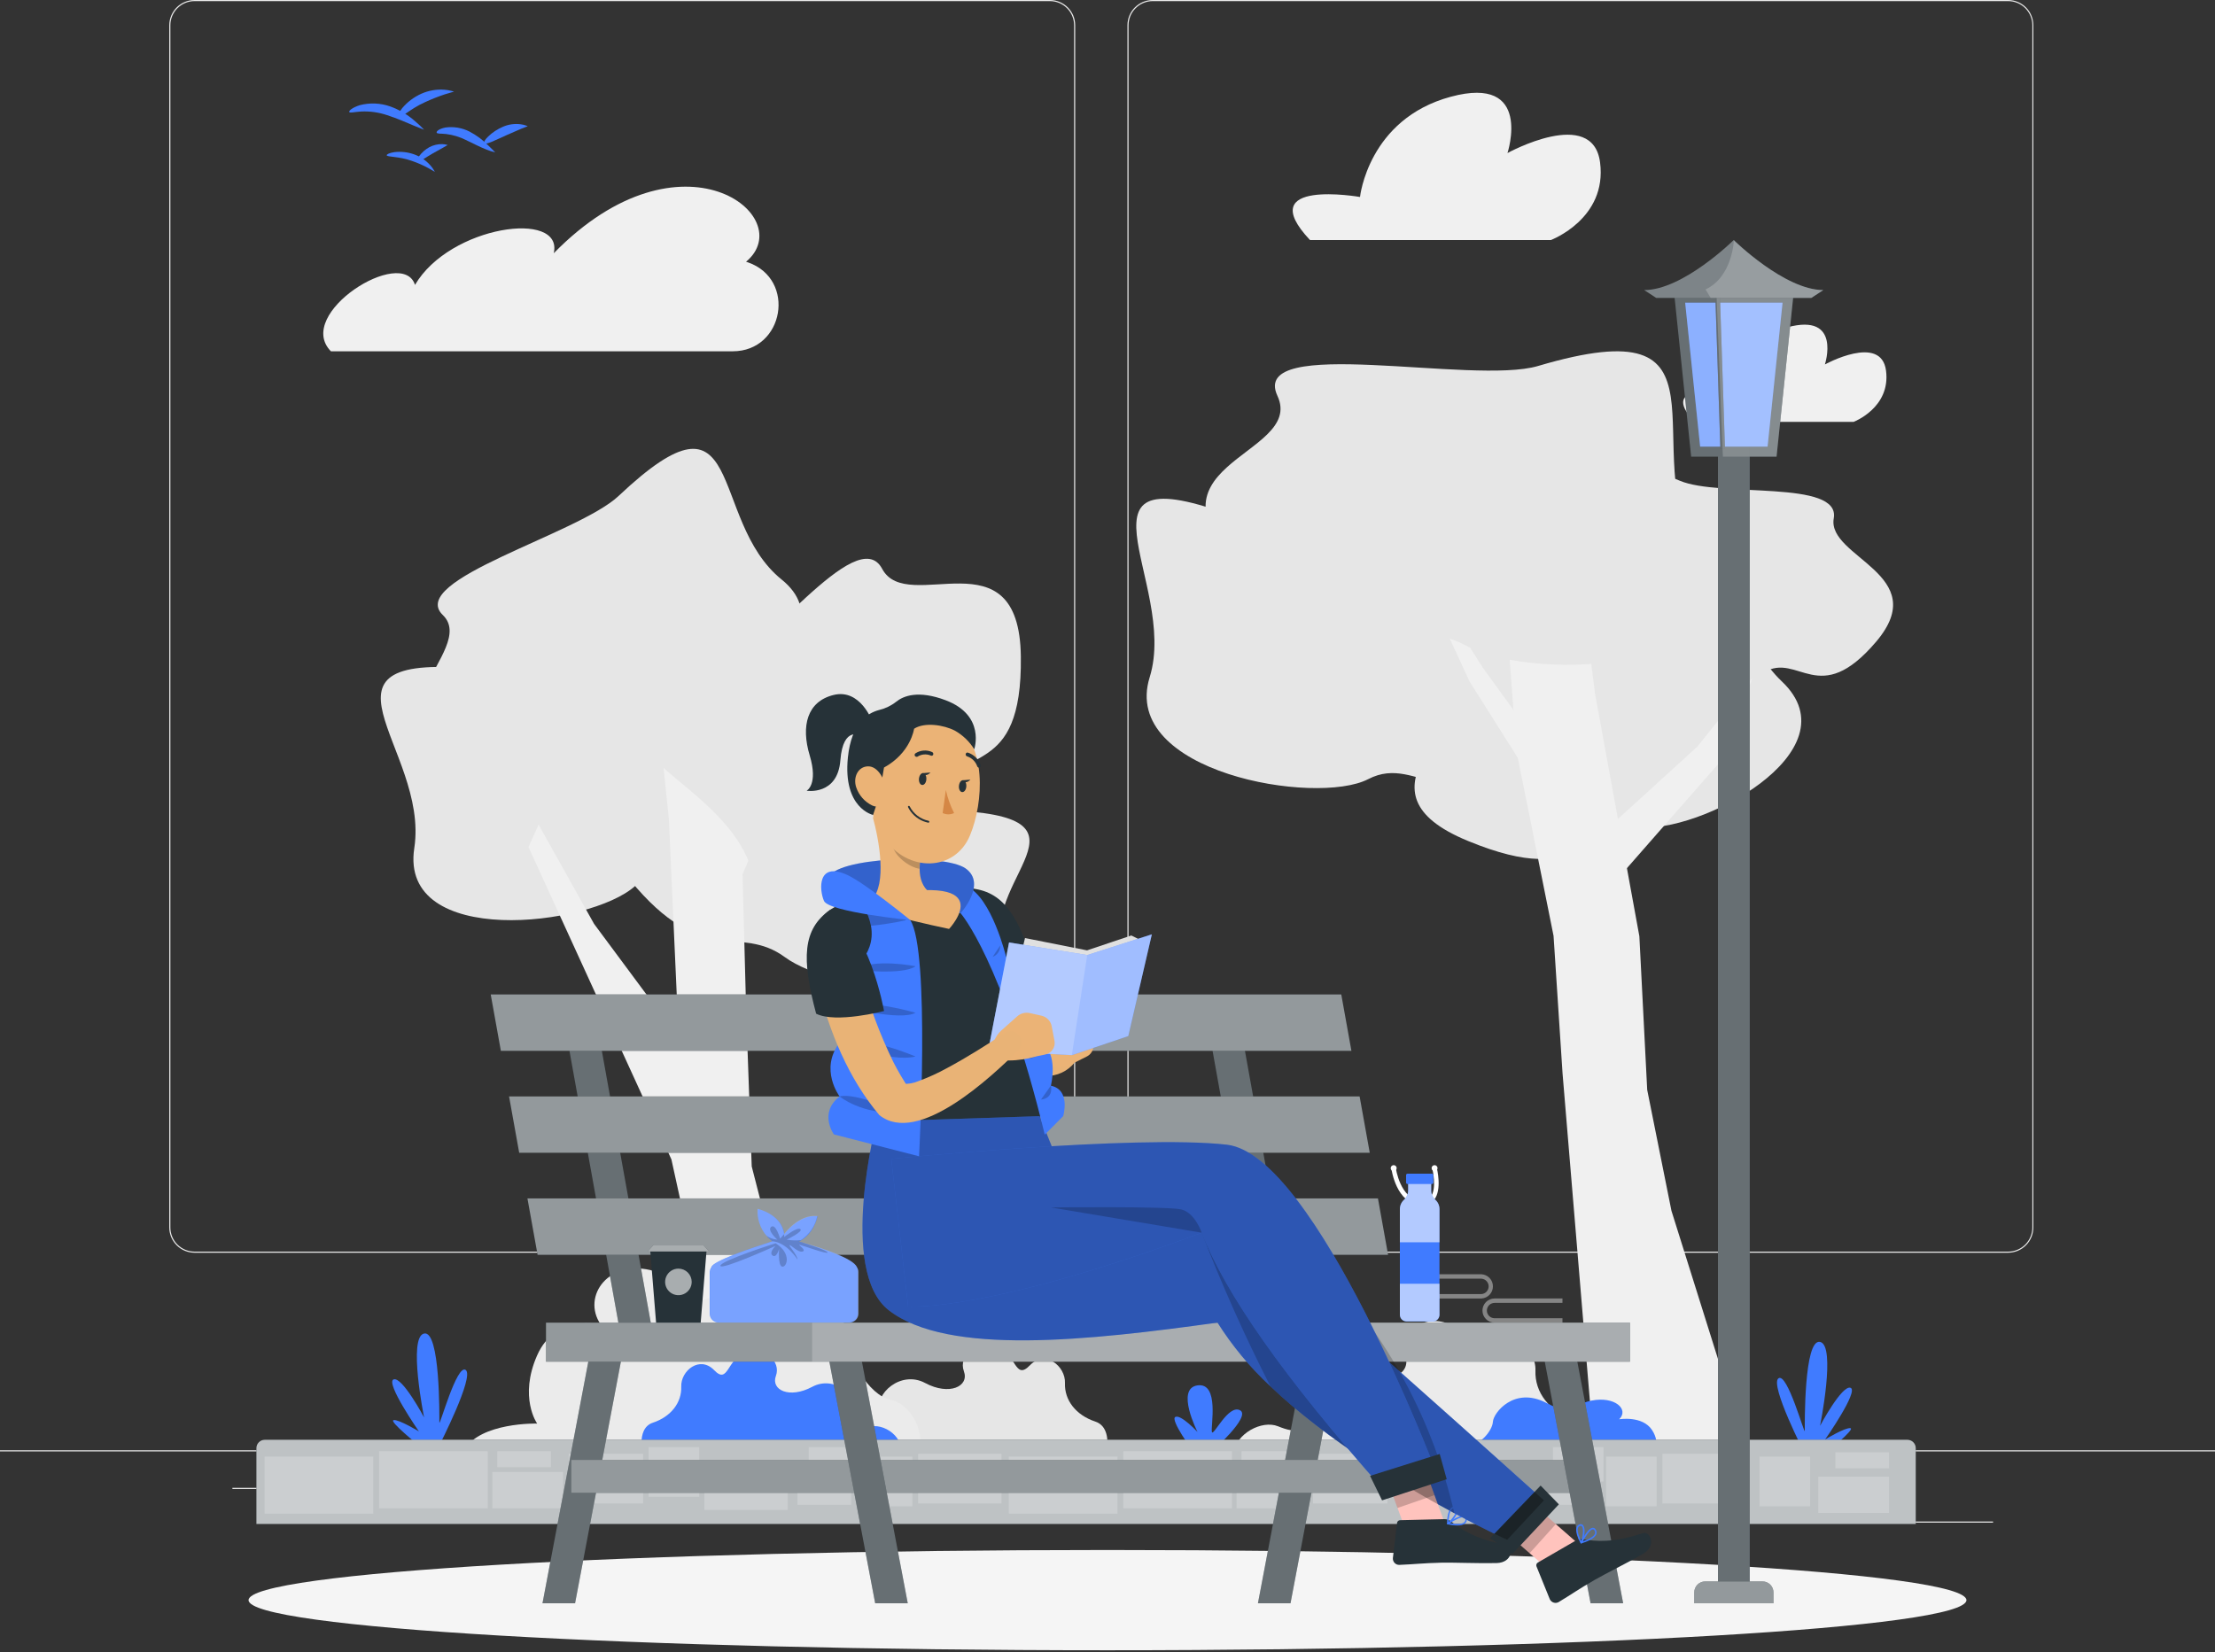 <svg width="500" height="373" viewBox="0 0 500 373" fill="none" xmlns="http://www.w3.org/2000/svg">
<rect x="0" y="0" width="500" height="373" fill="#333333" stroke="none"/>
<g clip-path="url(#clip0_6897_84765)">
<path d="M500 327.453H0V327.703H500V327.453Z" fill="#EBEBEB"/>
<path d="M449.9 343.539H416.78V343.789H449.9V343.539Z" fill="#EBEBEB"/>
<path d="M331.22 346.258H322.53V346.508H331.22V346.258Z" fill="#EBEBEB"/>
<path d="M415.78 334.258H396.59V334.508H415.78V334.258Z" fill="#EBEBEB"/>
<path d="M95.65 335.938H52.46V336.188H95.65V335.938Z" fill="#EBEBEB"/>
<path d="M110.89 335.938H104.56V336.188H110.89V335.938Z" fill="#EBEBEB"/>
<path d="M225.15 340.156H131.47V340.406H225.15V340.156Z" fill="#EBEBEB"/>
<path d="M237 282.85H43.91C42.397 282.847 40.947 282.245 39.879 281.174C38.81 280.103 38.21 278.653 38.21 277.14V5.71C38.21 4.197 38.81 2.747 39.879 1.676C40.947 0.605 42.397 0.003 43.91 0L237 0C238.514 0 239.967 0.602 241.038 1.672C242.108 2.743 242.71 4.196 242.71 5.71V277.14C242.71 277.89 242.562 278.632 242.275 279.325C241.988 280.018 241.568 280.647 241.038 281.178C240.507 281.708 239.878 282.128 239.185 282.415C238.492 282.702 237.75 282.85 237 282.85ZM43.91 0.25C42.464 0.253 41.077 0.829 40.056 1.853C39.034 2.876 38.46 4.264 38.46 5.71V277.14C38.46 278.586 39.034 279.974 40.056 280.997C41.077 282.021 42.464 282.597 43.91 282.6H237C238.447 282.597 239.834 282.021 240.858 280.998C241.881 279.975 242.457 278.587 242.46 277.14V5.71C242.457 4.263 241.881 2.875 240.858 1.852C239.834 0.829 238.447 0.253 237 0.25H43.91Z" fill="#EBEBEB"/>
<path d="M453.31 282.85H260.21C258.696 282.847 257.246 282.245 256.175 281.175C255.105 280.104 254.503 278.654 254.5 277.14V5.71C254.503 4.196 255.105 2.746 256.175 1.675C257.246 0.605 258.696 0.003 260.21 0L453.31 0C454.821 0.005 456.268 0.609 457.335 1.679C458.401 2.75 459 4.199 459 5.71V277.14C459 278.651 458.401 280.1 457.335 281.171C456.268 282.241 454.821 282.845 453.31 282.85ZM260.21 0.25C258.763 0.253 257.375 0.829 256.352 1.852C255.329 2.875 254.753 4.263 254.75 5.71V277.14C254.753 278.587 255.329 279.975 256.352 280.998C257.375 282.021 258.763 282.597 260.21 282.6H453.31C454.757 282.597 456.145 282.021 457.168 280.998C458.191 279.975 458.767 278.587 458.77 277.14V5.71C458.767 4.263 458.191 2.875 457.168 1.852C456.145 0.829 454.757 0.253 453.31 0.25H260.21Z" fill="#EBEBEB"/>
<path d="M249.9 327.461C250.18 325.201 250.05 321.901 247.25 320.971C242.86 319.521 240.25 316.121 240.4 312.281C240.55 308.441 235.93 304.701 232.47 308.281C229.01 311.861 229.47 305.511 224.85 303.961C220.23 302.411 216.31 306.171 217.58 309.601C218.85 313.031 214.29 315.181 208.83 312.261C203.37 309.341 197.37 314.651 198.52 318.811C199.67 322.971 198.73 323.431 195.28 322.041C192.35 320.871 187.49 323.511 187.38 327.441L249.9 327.461Z" fill="#E6E6E6"/>
<path d="M74.7 79.317H165.39C177.01 79.317 179.81 63.057 168.84 59.237L168.41 59.097C180.55 48.997 153.92 27.657 125 57.177C127.26 47.337 101.54 50.897 93.68 64.327C90.87 55.507 66.35 70.827 74.7 79.317Z" fill="#F0F0F0"/>
<path d="M295.71 54.196H350.09C350.09 54.196 362.84 49.396 361.19 36.676C359.54 23.956 340.29 34.556 340.29 34.556C340.29 34.556 346.12 16.806 327.48 21.846C308.84 26.886 307 44.476 307 44.476C307 44.476 282.53 40.196 295.71 54.196Z" fill="#F0F0F0"/>
<path d="M382.51 95.257H418.41C418.41 95.257 426.83 92.087 425.74 83.687C424.65 75.287 411.94 82.287 411.94 82.287C411.94 82.287 415.79 70.577 403.48 73.897C400.014 74.789 396.888 76.681 394.49 79.338C392.093 81.995 390.531 85.299 390 88.837C390 88.837 373.81 85.997 382.51 95.257Z" fill="#F0F0F0"/>
<path d="M226.1 214.15C230.32 231.3 187.66 223.84 177.23 216.15C166.8 208.46 158.72 218.82 142.23 198.72C125.74 178.62 160.3 185.28 159.14 176.12C157.98 166.96 196.14 182.7 209.47 182.84C251.63 183.24 221.88 197 226.1 214.15Z" fill="#E6E6E6"/>
<path d="M93.52 191.473C90.04 214.153 133.08 209.253 143.34 200.073C153.6 190.893 162.34 205.933 178.12 180.763C193.9 155.593 159.12 160.393 159.85 148.173C160.58 135.953 122.51 152.553 108.93 151.173C66.07 146.673 97 168.803 93.52 191.473Z" fill="#E6E6E6"/>
<path d="M167.59 196.257L168.44 228.587L169.69 263.367L186.19 327.587H158.98L155.99 281.987L151.56 261.777L152.9 227.647L150.99 184.967L148.37 159.547H161.91L167.59 196.257Z" fill="#F0F0F0"/>
<path d="M159.53 201.802L170.25 181.792L178.68 162.492L173.22 184.382L163.14 207.762L159.53 201.802Z" fill="#F0F0F0"/>
<path d="M168.8 193.997C177.8 214.807 209.43 191.997 212.8 179.727C216.17 167.457 230.8 176.487 230.44 148.227C230.08 119.967 204.84 139.157 199.13 128.427C193.42 117.697 171.78 148.347 160.27 153.017C124 167.787 159.83 173.217 168.8 193.997Z" fill="#E6E6E6"/>
<path d="M176.46 130.867C193.28 144.427 158.22 165.537 144.83 165.067C131.44 164.597 134.4 179.877 106.83 171.597C79.26 163.317 108.2 146.817 99.96 138.867C91.72 130.917 130.46 120.647 139.65 111.967C168.7 84.546 159.63 117.297 176.46 130.867Z" fill="#E6E6E6"/>
<path d="M155.33 237.208L134.1 208.598L121.58 186.188L119.3 191.257L151.56 261.777L155.33 237.208Z" fill="#F0F0F0"/>
<path d="M365.55 130.491C356.14 138.721 316.94 145.741 325.08 154.891C333.22 164.041 303.82 178.551 331.41 189.891C359 201.231 356.3 184.941 369.75 186.721C383.2 188.501 418.97 169.721 402.24 153.871C385.51 138.021 395.33 104.501 365.55 130.491Z" fill="#E6E6E6"/>
<path d="M280.8 117.479C294.37 122.819 335.32 117.409 332.85 129.309C330.38 141.209 366.39 146.559 346.85 166.919C327.31 187.279 320.56 169.839 308.85 175.919C297.14 181.999 252.85 174.399 259.52 152.919C266.19 131.439 238 100.589 280.8 117.479Z" fill="#E6E6E6"/>
<path d="M338.81 122.828L355.94 123.978L360.04 156.538L370.06 211.398L371.83 246.078L377.3 273.368L394.32 327.588H359.83L352.72 242.368L350.69 211.308L342.34 169.698L338.81 122.828Z" fill="#F0F0F0"/>
<path d="M351.33 184.899L331.75 153.909L318.48 125.219L334.76 150.819L354.15 177.509L351.33 184.899Z" fill="#F0F0F0"/>
<path d="M379.13 108.518C388.23 112.418 415.52 108.198 413.94 117.038C412.36 125.878 436.43 129.688 423.5 144.898C410.57 160.108 405.97 147.198 398.22 151.788C390.47 156.378 360.82 150.948 365.15 134.988C369.48 119.028 350.41 96.198 379.13 108.518Z" fill="#E6E6E6"/>
<path d="M347.18 82.637C332.52 86.977 281.88 75.457 288.36 89.377C294.84 103.297 253.36 104.707 282.84 130.527C312.32 156.347 315.2 137.297 331 145.807C346.8 154.317 397.66 151.387 383.23 125.937C368.8 100.487 393.46 68.937 347.18 82.637Z" fill="#E6E6E6"/>
<path d="M367.08 196.217L388.15 172.167L395.6 153.047L383.18 168.547L361.53 188.277L367.08 196.217Z" fill="#F0F0F0"/>
<path d="M358.9 328.287C359.14 325.427 358.75 321.727 355.41 320.627C349.76 318.757 346.41 314.387 346.6 309.427C346.79 304.467 340.84 299.667 336.37 304.307C331.9 308.947 332.51 300.737 326.56 298.737C320.61 296.737 315.56 301.587 317.19 306.007C318.82 310.427 312.95 313.197 305.92 309.427C298.89 305.657 291.16 312.517 292.65 317.867C294.14 323.217 292.92 323.817 288.47 322.027C284.87 320.587 278.99 323.617 278.34 328.287H358.9Z" fill="#EBEBEB"/>
<path d="M104.71 327.462H207.42C208.86 322.642 205.13 316.862 201.06 316.052C196.06 315.052 191.06 306.252 190.8 300.652C190.54 295.052 181.56 277.822 167.56 288.462C153.56 299.102 157.81 290.002 147.69 287.002C137.57 284.002 131.17 292.612 135.61 299.072C135.61 299.072 125.44 296.522 121.25 306.022C117.06 315.522 121.25 321.422 121.25 321.422C121.25 321.422 108.39 321.072 104.71 327.462Z" fill="#EBEBEB"/>
<path d="M250 372.609C357.082 372.609 443.89 367.541 443.89 361.289C443.89 355.037 357.082 349.969 250 349.969C142.917 349.969 56.11 355.037 56.11 361.289C56.11 367.541 142.917 372.609 250 372.609Z" fill="#F5F5F5"/>
<path d="M273.57 327.71C273.57 327.71 282.57 319.76 279.9 318.41C277.23 317.06 273.9 324.41 273.57 323.32C273.24 322.23 275.34 312.1 270.32 312.8C265.3 313.5 270.32 323.32 270.32 323.32C270.32 323.32 266.6 319.32 265.32 319.92C264.04 320.52 269.32 327.71 269.32 327.71H273.57Z" fill="#407BFF"/>
<path d="M145.29 329.387C145.29 329.387 143.29 322.577 147.37 321.227C151.45 319.877 153.91 316.687 153.78 313.087C153.65 309.487 157.96 305.997 161.21 309.367C164.46 312.737 164.02 306.767 168.34 305.367C172.66 303.967 176.34 307.427 175.15 310.647C173.96 313.867 178.23 315.867 183.34 313.127C188.45 310.387 194.07 315.367 192.99 319.267C191.91 323.167 192.79 323.587 195.99 322.267C199.19 320.947 204.99 324.647 202.99 329.407C200.99 334.167 145.29 329.387 145.29 329.387Z" fill="#407BFF"/>
<path d="M329.38 331.502C326.79 329.752 329.12 326.773 331.7 326.423C334.28 326.073 336.88 323.002 337 321.002C337.12 319.002 341.78 313.002 349 316.722C356.22 320.442 354 317.273 359.27 316.233C364.54 315.193 367.8 318.233 365.5 320.453C365.5 320.453 370.76 319.563 372.93 322.893C375.1 326.223 372.93 328.282 372.93 328.282C372.93 328.282 382.81 328.083 381.93 332.233C381.05 336.382 329.38 331.502 329.38 331.502Z" fill="#407BFF"/>
<path d="M99.18 326.323C99.18 326.323 107.13 310.803 105.13 309.323C103.13 307.843 99.19 322.323 99.18 321.163C99.17 320.003 99.4 300.303 95.73 301.093C92.06 301.883 95.73 320.033 95.73 320.033C95.73 320.033 90.79 310.753 88.85 311.453C86.91 312.153 94.56 323.193 94.56 323.193C94.56 323.193 90 320.433 88.85 320.643C87.7 320.853 94.56 326.363 94.56 326.363L99.18 326.323Z" fill="#407BFF"/>
<path d="M407.4 328.214C407.4 328.214 399.45 312.694 401.45 311.214C403.45 309.734 407.4 324.214 407.4 323.054C407.4 321.894 407.18 302.194 410.85 302.984C414.52 303.774 410.85 321.924 410.85 321.924C410.85 321.924 415.8 312.644 417.73 313.344C419.66 314.044 412 325.004 412 325.004C412 325.004 416.57 322.244 417.71 322.464C418.85 322.684 412 328.174 412 328.174L407.4 328.214Z" fill="#407BFF"/>
<path d="M432.45 344.094L57.88 344.094V326.974C57.88 326.472 58.079 325.992 58.434 325.637C58.788 325.283 59.269 325.084 59.77 325.084L430.56 325.084C431.061 325.084 431.542 325.283 431.896 325.637C432.251 325.992 432.45 326.472 432.45 326.974V344.094Z" fill="#263238"/>
<path opacity="0.7" d="M432.45 344.094L57.88 344.094V326.974C57.88 326.472 58.079 325.992 58.434 325.637C58.788 325.283 59.269 325.084 59.77 325.084L430.56 325.084C431.061 325.084 431.542 325.283 431.896 325.637C432.251 325.992 432.45 326.472 432.45 326.974V344.094Z" fill="white"/>
<path opacity="0.2" d="M59.72 341.766H84.25V328.886H59.72V341.766Z" fill="white"/>
<path opacity="0.2" d="M85.57 340.547H110.1V327.667H85.57V340.547Z" fill="white"/>
<path opacity="0.2" d="M111.14 340.547H127.11V332.357H111.14V340.547Z" fill="white"/>
<path opacity="0.2" d="M410.45 341.602H426.42V333.412H410.45V341.602Z" fill="white"/>
<path opacity="0.2" d="M128.39 339.461H145.18V328.251H128.39V339.461Z" fill="white"/>
<path opacity="0.2" d="M146.42 337.961H157.84V326.751H146.42V337.961Z" fill="white"/>
<path opacity="0.2" d="M397.18 340.102H408.6V328.892H397.18V340.102Z" fill="white"/>
<path opacity="0.2" d="M194.54 340.102H205.96V328.892H194.54V340.102Z" fill="white"/>
<path opacity="0.2" d="M182.55 334.5H193.97V326.75H182.55V334.5Z" fill="white"/>
<path opacity="0.2" d="M159 340.93H177.81V329.72H159V340.93Z" fill="white"/>
<path opacity="0.2" d="M207.26 339.461H226.07V328.251H207.26V339.461Z" fill="white"/>
<path opacity="0.2" d="M112.25 331.273H124.36V327.663H112.25V331.273Z" fill="white"/>
<path opacity="0.2" d="M414.31 331.523H426.42V327.913H414.31V331.523Z" fill="white"/>
<path opacity="0.2" d="M180.02 339.766H192.13V336.156H180.02V339.766Z" fill="white"/>
<path opacity="0.2" d="M227.72 341.766H252.25V328.886H227.72V341.766Z" fill="white"/>
<path opacity="0.2" d="M253.57 340.547H278.1V327.667H253.57V340.547Z" fill="white"/>
<path opacity="0.2" d="M279.14 340.547H295.11V332.357H279.14V340.547Z" fill="white"/>
<path opacity="0.2" d="M296.39 339.461H313.18V328.251H296.39V339.461Z" fill="white"/>
<path opacity="0.2" d="M314.42 337.961H325.84V326.751H314.42V337.961Z" fill="white"/>
<path opacity="0.2" d="M362.54 340.102H373.96V328.892H362.54V340.102Z" fill="white"/>
<path opacity="0.2" d="M350.55 334.5H361.97V326.75H350.55V334.5Z" fill="white"/>
<path opacity="0.2" d="M327 340.93H345.81V329.72H327V340.93Z" fill="white"/>
<path opacity="0.2" d="M375.26 339.461H394.07V328.251H375.26V339.461Z" fill="white"/>
<path opacity="0.2" d="M280.25 331.273H292.36V327.663H280.25V331.273Z" fill="white"/>
<path opacity="0.2" d="M348.02 339.766H360.13V336.156H348.02V339.766Z" fill="white"/>
<path d="M111.79 34.407C111.076 34.236 110.377 34.008 109.7 33.727C108.44 33.236 106.83 32.407 105.14 31.596C103.741 30.899 102.232 30.445 100.68 30.256C99.49 30.127 98.68 30.256 98.57 29.947C98.46 29.637 99.16 29.056 100.57 28.787C102.432 28.534 104.328 28.858 106 29.716C107.565 30.536 108.993 31.595 110.23 32.856C111.21 33.786 111.79 34.407 111.79 34.407Z" fill="#407BFF"/>
<path d="M119.13 28.498L117.62 29.088C116.72 29.458 115.62 29.978 114.32 30.528C111.79 31.648 109.63 32.808 109.32 32.298C109.16 32.068 109.49 31.498 110.22 30.798C111.187 29.878 112.311 29.14 113.54 28.618C114.797 28.07 116.181 27.877 117.54 28.058C117.953 28.11 118.359 28.207 118.75 28.348L119.13 28.498Z" fill="#407BFF"/>
<path d="M98.17 38.818L97.76 38.568C97.5 38.398 97.11 38.178 96.64 37.928C95.454 37.287 94.217 36.749 92.94 36.318C90 35.258 87.37 35.498 87.29 35.048C87.29 34.848 87.89 34.508 89.03 34.348C90.521 34.174 92.033 34.342 93.45 34.838C94.868 35.337 96.135 36.191 97.13 37.318C97.433 37.649 97.701 38.011 97.93 38.398L98.17 38.818Z" fill="#407BFF"/>
<path d="M101.06 32.74L100 33.35L97.65 34.66C95.88 35.66 94.51 36.77 94.17 36.47C94.02 36.32 94.17 35.85 94.62 35.24C95.231 34.421 96.008 33.74 96.9 33.24C97.797 32.761 98.803 32.52 99.82 32.54C100.24 32.551 100.657 32.619 101.06 32.74Z" fill="#407BFF"/>
<path d="M95.73 29.282C95.73 29.282 94.73 28.932 93.21 28.282C91.69 27.632 89.64 26.732 87.39 26.002C85.496 25.362 83.497 25.083 81.5 25.182C79.96 25.272 78.98 25.572 78.84 25.292C78.7 25.012 79.51 24.292 81.23 23.742C83.463 23.165 85.817 23.256 88 24.002C90.11 24.747 92.053 25.899 93.72 27.392C94.424 27.985 95.095 28.616 95.73 29.282Z" fill="#407BFF"/>
<path d="M102.49 20.69L101.93 20.85C101.56 20.94 101.05 21.1 100.44 21.29C98.907 21.798 97.405 22.392 95.94 23.07C92.52 24.6 90.32 26.87 89.85 26.51C89.63 26.34 89.91 25.51 90.78 24.43C91.949 23.039 93.415 21.929 95.07 21.18C96.724 20.433 98.541 20.117 100.35 20.26C100.891 20.3 101.426 20.39 101.95 20.53L102.49 20.69Z" fill="#407BFF"/>
<path d="M404.89 66.102L401.03 103.102H381.75L377.9 66.102H404.89Z" fill="#263238"/>
<path opacity="0.3" d="M404.89 66.102L401.03 103.102H381.75L377.9 66.102H404.89Z" fill="white"/>
<path d="M394.98 95.141H387.8V361.991H394.98V95.141Z" fill="#263238"/>
<path opacity="0.3" d="M394.98 95.141H387.8V361.991H394.98V95.141Z" fill="white"/>
<path d="M399 100.842H383.78L380.4 68.352H402.38L399 100.842Z" fill="#407BFF"/>
<path opacity="0.4" d="M399 100.842H383.78L380.4 68.352H402.38L399 100.842Z" fill="white"/>
<path d="M389.39 101.357H388.35L387.22 67.227H388.26L389.39 101.357Z" fill="#263238"/>
<path opacity="0.3" d="M389.39 101.357H388.35L387.22 67.227H388.26L389.39 101.357Z" fill="white"/>
<path opacity="0.2" d="M404.89 66.102L401.03 103.102H388.91L387.46 66.102H404.89Z" fill="white"/>
<path d="M391.39 54.203C391.39 54.203 380 65.493 371.19 65.493L373.91 67.273H408.91L411.63 65.493C402.83 65.493 391.39 54.203 391.39 54.203Z" fill="#263238"/>
<path opacity="0.4" d="M411.59 65.493L408.87 67.273H373.87L371.15 65.493C379.92 65.493 391.35 54.203 391.35 54.203C391.35 54.203 402.82 65.493 411.59 65.493Z" fill="white"/>
<path opacity="0.2" d="M411.59 65.493L408.87 67.273H386.16L385 65.343C391.1 62.513 391.4 54.203 391.4 54.203C391.4 54.203 402.82 65.493 411.59 65.493Z" fill="white"/>
<path d="M384.92 357.063H397.86C398.184 357.063 398.506 357.126 398.805 357.251C399.105 357.375 399.377 357.557 399.607 357.786C399.836 358.015 400.018 358.288 400.142 358.587C400.266 358.887 400.33 359.208 400.33 359.533V362.003H382.45V359.543C382.449 359.217 382.512 358.895 382.635 358.594C382.759 358.293 382.94 358.02 383.17 357.789C383.399 357.559 383.672 357.376 383.972 357.251C384.273 357.127 384.595 357.062 384.92 357.063Z" fill="#263238"/>
<path opacity="0.5" d="M384.92 357.063H397.86C398.184 357.063 398.506 357.126 398.805 357.251C399.105 357.375 399.377 357.557 399.607 357.786C399.836 358.015 400.018 358.288 400.142 358.587C400.266 358.887 400.33 359.208 400.33 359.533V362.003H382.45V359.543C382.449 359.217 382.512 358.895 382.635 358.594C382.759 358.293 382.94 358.02 383.17 357.789C383.399 357.559 383.672 357.376 383.972 357.251C384.273 357.127 384.595 357.062 384.92 357.063Z" fill="white"/>
<path d="M134.02 301.031L122.46 362.001H129.81L141.37 301.031H134.02Z" fill="#263238"/>
<path d="M295.52 301.031L283.96 362.001H291.31L302.87 301.031H295.52Z" fill="#263238"/>
<path opacity="0.3" d="M134.02 301.031L122.46 362.001H129.81L141.37 301.031H134.02Z" fill="white"/>
<path opacity="0.3" d="M295.52 301.031L283.96 362.001H291.31L302.87 301.031H295.52Z" fill="white"/>
<path d="M358.27 329.625H128.95V337.065H358.27V329.625Z" fill="#263238"/>
<path opacity="0.5" d="M358.27 329.625H128.95V337.065H358.27V329.625Z" fill="white"/>
<path d="M186 301.031L197.56 362.001H204.91L193.35 301.031H186Z" fill="#263238"/>
<path d="M347.49 301.031L359.05 362.001H366.4L354.84 301.031H347.49Z" fill="#263238"/>
<path opacity="0.3" d="M186 301.031L197.56 362.001H204.91L193.35 301.031H186Z" fill="white"/>
<path opacity="0.3" d="M347.49 301.031L359.05 362.001H366.4L354.84 301.031H347.49Z" fill="white"/>
<path d="M292.43 300.647H285.12L272.88 232.617H280.19L292.43 300.647Z" fill="#263238"/>
<path opacity="0.3" d="M292.43 300.647H285.12L272.88 232.617H280.19L292.43 300.647Z" fill="white"/>
<path d="M147.26 300.647H139.95L127.71 232.617H135.02L147.26 300.647Z" fill="#263238"/>
<path d="M219.84 300.647H212.53L200.29 232.617H207.61L219.84 300.647Z" fill="#263238"/>
<path opacity="0.3" d="M147.26 300.647H139.95L127.71 232.617H135.02L147.26 300.647Z" fill="white"/>
<path opacity="0.3" d="M219.84 300.647H212.53L200.29 232.617H207.61L219.84 300.647Z" fill="white"/>
<path d="M305.06 237.261H113.06L110.77 224.531H302.77L305.06 237.261Z" fill="#263238"/>
<path d="M309.2 260.285H117.2L114.91 247.555H306.91L309.2 260.285Z" fill="#263238"/>
<path d="M313.34 283.326H121.35L119.06 270.586H311.05L313.34 283.326Z" fill="#263238"/>
<path d="M367.94 298.641H123.25V307.451H367.94V298.641Z" fill="#263238"/>
<path opacity="0.5" d="M305.06 237.261H113.06L110.77 224.531H302.77L305.06 237.261Z" fill="white"/>
<path opacity="0.5" d="M309.2 260.285H117.2L114.91 247.555H306.91L309.2 260.285Z" fill="white"/>
<path opacity="0.5" d="M313.34 283.326H121.35L119.06 270.586H311.05L313.34 283.326Z" fill="white"/>
<path opacity="0.5" d="M367.94 298.641H123.25V307.451H367.94V298.641Z" fill="white"/>
<path opacity="0.2" d="M367.94 298.641H183.33V307.451H367.94V298.641Z" fill="white"/>
<path d="M321 272.101H320.7C315.21 271.781 314.12 264.161 314.08 263.831L315.08 263.701C315.08 263.771 316.08 270.831 320.77 271.101C321.163 271.159 321.564 271.117 321.936 270.979C322.309 270.841 322.64 270.611 322.9 270.311C324.45 268.431 323.33 263.931 323.32 263.891L324.32 263.641C324.37 263.851 325.58 268.641 323.7 270.951C323.371 271.339 322.955 271.646 322.486 271.846C322.018 272.045 321.509 272.133 321 272.101Z" fill="white"/>
<path d="M315.27 263.748C315.27 263.836 315.253 263.923 315.219 264.005C315.185 264.086 315.136 264.16 315.074 264.222C315.012 264.284 314.938 264.333 314.856 264.367C314.775 264.401 314.688 264.418 314.6 264.418C314.468 264.418 314.338 264.379 314.228 264.305C314.118 264.232 314.032 264.127 313.981 264.005C313.93 263.882 313.917 263.747 313.943 263.617C313.969 263.487 314.033 263.368 314.126 263.274C314.22 263.181 314.339 263.117 314.469 263.091C314.599 263.065 314.734 263.078 314.856 263.129C314.979 263.18 315.084 263.266 315.157 263.376C315.231 263.486 315.27 263.616 315.27 263.748Z" fill="white"/>
<path d="M323.83 264.418C324.2 264.418 324.5 264.118 324.5 263.748C324.5 263.378 324.2 263.078 323.83 263.078C323.46 263.078 323.16 263.378 323.16 263.748C323.16 264.118 323.46 264.418 323.83 264.418Z" fill="white"/>
<g opacity="0.4">
<path d="M319.09 287.711H334.43C335.127 287.753 335.781 288.06 336.26 288.568C336.738 289.076 337.005 289.748 337.005 290.446C337.005 291.144 336.738 291.816 336.26 292.324C335.781 292.832 335.127 293.139 334.43 293.181H319.09V292.181H334.43C334.867 292.148 335.276 291.95 335.574 291.629C335.873 291.307 336.038 290.885 336.038 290.446C336.038 290.007 335.873 289.585 335.574 289.263C335.276 288.941 334.867 288.744 334.43 288.711H319.09V287.711Z" fill="white"/>
</g>
<g opacity="0.4">
<path d="M352.7 293.18H337.37C337.011 293.18 336.657 293.25 336.325 293.388C335.994 293.525 335.693 293.726 335.44 293.979C335.186 294.233 334.985 294.534 334.848 294.865C334.711 295.196 334.64 295.551 334.64 295.91C334.64 296.268 334.711 296.623 334.848 296.954C334.985 297.286 335.186 297.587 335.44 297.84C335.693 298.094 335.994 298.295 336.325 298.432C336.657 298.569 337.011 298.64 337.37 298.64H352.7V297.64H337.37C336.911 297.64 336.471 297.457 336.147 297.133C335.822 296.809 335.64 296.369 335.64 295.91C335.64 295.451 335.822 295.011 336.147 294.686C336.471 294.362 336.911 294.18 337.37 294.18H352.7V293.18Z" fill="white"/>
</g>
<path d="M220.11 226.415C223.757 225.324 227.257 223.789 230.53 221.845C231.472 221.256 232.327 220.539 233.07 219.715C233.252 219.503 233.419 219.279 233.57 219.045C230 206.585 226.39 201.125 218.82 200.555C213.06 207.995 220.11 226.415 220.11 226.415Z" fill="#263238"/>
<path opacity="0.2" d="M230.53 221.847C231.472 221.259 232.327 220.542 233.07 219.717C232.439 218.411 231.664 217.18 230.76 216.047C229.924 217.875 229.842 219.958 230.53 221.847Z" fill="black"/>
<path d="M352.82 357.279L358.74 350.719L343.18 337.109L337.26 343.669L352.82 357.279Z" fill="#FFC3BD"/>
<path opacity="0.2" d="M337.26 343.679L343.18 337.109L351.2 344.129L345.28 350.699L337.26 343.679Z" fill="black"/>
<path d="M355.78 347.797L347.15 352.797C347.001 352.881 346.887 353.017 346.83 353.179C346.773 353.34 346.777 353.517 346.84 353.677L349.84 361.077C349.922 361.256 350.041 361.417 350.189 361.548C350.336 361.679 350.51 361.779 350.698 361.84C350.886 361.901 351.084 361.922 351.281 361.903C351.477 361.883 351.668 361.823 351.84 361.727C354.84 359.927 356.17 358.907 359.96 356.727C362.3 355.367 367.66 352.727 370.88 350.837C374.1 348.947 372.43 345.677 370.88 346.167C364.11 348.377 360.31 348.057 357.29 347.537C356.772 347.451 356.24 347.543 355.78 347.797Z" fill="#263238"/>
<path d="M360.13 345.237C360.059 345.139 359.963 345.062 359.852 345.013C359.742 344.963 359.62 344.944 359.5 344.957C358.4 345.067 356.95 347.957 356.78 348.237C356.761 348.265 356.751 348.298 356.751 348.332C356.751 348.366 356.761 348.399 356.78 348.427C356.801 348.454 356.829 348.474 356.861 348.484C356.893 348.495 356.927 348.496 356.96 348.487C358.09 348.137 360.02 347.407 360.36 346.347C360.419 346.155 360.426 345.952 360.38 345.757C360.335 345.562 360.238 345.382 360.1 345.237H360.13ZM359.54 345.307C359.602 345.298 359.666 345.307 359.723 345.334C359.78 345.36 359.827 345.403 359.86 345.457C359.956 345.562 360.024 345.689 360.057 345.827C360.09 345.966 360.088 346.11 360.05 346.247C359.86 346.847 358.84 347.497 357.29 348.017C357.82 347.047 358.86 345.367 359.54 345.307Z" fill="#407BFF"/>
<path d="M357.34 344.365C357.235 344.246 357.092 344.167 356.935 344.142C356.778 344.116 356.618 344.146 356.48 344.225C356.333 344.28 356.201 344.37 356.095 344.487C355.989 344.603 355.912 344.743 355.87 344.895C355.47 346.105 356.74 348.305 356.79 348.405C356.806 348.429 356.829 348.45 356.855 348.464C356.881 348.478 356.91 348.485 356.94 348.485C356.97 348.485 356.999 348.478 357.025 348.464C357.051 348.45 357.074 348.429 357.09 348.405C357.495 347.535 357.696 346.584 357.68 345.625C357.711 345.178 357.591 344.735 357.34 344.365ZM356.2 345.005C356.23 344.901 356.284 344.806 356.357 344.726C356.43 344.646 356.52 344.584 356.62 344.545C356.88 344.435 357.01 344.545 357.08 344.595C357.53 345.115 357.32 346.965 356.93 347.925C356.61 347.305 355.92 345.825 356.2 344.995V345.005Z" fill="#407BFF"/>
<path d="M226.67 210.996C224.96 220.626 229.11 229.896 236.75 235.726C237.376 236.176 238.112 236.445 238.88 236.506C238.88 236.506 238.93 236.506 238.88 236.606C239.098 236.348 239.368 236.138 239.67 235.987C239.973 235.837 240.304 235.75 240.642 235.732C240.979 235.714 241.317 235.766 241.634 235.883C241.952 236.001 242.241 236.182 242.486 236.415C242.731 236.649 242.925 236.93 243.057 237.242C243.188 237.553 243.255 237.888 243.253 238.227C243.25 238.565 243.179 238.899 243.042 239.208C242.906 239.518 242.708 239.796 242.46 240.026L242.01 240.546C241.117 241.453 240.021 242.134 238.812 242.533C237.603 242.931 236.317 243.035 235.06 242.836C230.41 242.166 227.31 239.606 224.36 236.416C220.991 232.69 218.565 228.21 217.284 223.352C216.004 218.494 215.906 213.4 217 208.496C218.83 202.036 228.1 204.416 226.69 210.976L226.67 210.996Z" fill="#E9B376"/>
<path d="M230.28 213.112C231.415 217.975 232.217 222.909 232.68 227.882C233.54 235.132 234.17 242.302 235 254.272L198.75 260.002C197.86 249.672 194.83 238.222 184.68 216.272C184.104 215.132 183.792 213.877 183.765 212.6C183.738 211.323 183.997 210.057 184.523 208.893C185.05 207.73 185.83 206.699 186.808 205.877C187.785 205.055 188.934 204.462 190.17 204.142C191.58 203.762 193.09 203.402 194.64 203.082C200.058 201.821 205.558 200.949 211.1 200.472C212.92 200.352 214.81 200.282 216.62 200.252C223.16 200.132 229.07 206.752 230.28 213.112Z" fill="#263238"/>
<path d="M247.19 234.139L246.81 236.509C246.741 236.946 246.568 237.361 246.305 237.718C246.043 238.075 245.698 238.363 245.3 238.559L241.54 240.439C240.797 240.808 239.976 240.994 239.146 240.982C238.317 240.969 237.502 240.759 236.77 240.369L235.86 239.879C236.21 235.879 239.51 231.879 239.51 231.879L240.33 230.629C240.49 230.367 240.701 230.141 240.95 229.961C241.198 229.782 241.48 229.654 241.779 229.584C242.077 229.515 242.386 229.505 242.689 229.555C242.991 229.606 243.28 229.716 243.54 229.879L246.03 231.459C246.465 231.743 246.806 232.148 247.012 232.624C247.219 233.101 247.28 233.627 247.19 234.139Z" fill="#EBB376"/>
<path d="M200.61 295.826C213.93 306.206 245.82 302.656 274.83 298.626C278.166 303.913 282.177 308.743 286.76 312.996C299.62 325.266 316.9 335.576 328.29 341.666C335.4 345.486 340.22 347.666 340.22 347.666L348.52 338.766C348.52 338.766 332.98 324.766 315.79 309.506C304.11 299.096 291.66 288.106 282.85 280.506C282.362 280.099 281.807 279.781 281.21 279.566C280.325 279.266 279.409 279.068 278.48 278.976C277.86 278.876 277.2 278.796 276.53 278.706L274.94 278.496C265.13 277.126 243.68 274.426 243.68 274.426L234.68 252.016L197.89 253.206C197.89 253.206 189.13 286.886 200.61 295.826Z" fill="#407BFF"/>
<path d="M351.89 339.662L341.39 350.872L336.36 347.312L347.77 335.422L351.89 339.662Z" fill="#263238"/>
<path opacity="0.2" d="M271.27 278.327C275.829 290.145 280.999 301.717 286.76 312.997C299.62 325.267 316.9 335.577 328.29 341.667C325.713 330.392 321.501 319.555 315.79 309.497C314.19 306.677 312.407 303.834 310.44 300.967C300.73 286.967 289.22 281.597 281.21 279.557C280.21 279.307 279.34 279.117 278.48 278.967C277.309 278.746 276.128 278.585 274.94 278.487C273.723 278.337 272.496 278.283 271.27 278.327Z" fill="black"/>
<path d="M318.91 349.875L327.25 346.975L320.15 327.555L311.81 330.465L318.91 349.875Z" fill="#FFC3BD"/>
<path opacity="0.2" d="M311.81 330.47L320.16 327.57L323.81 337.58L315.46 340.48L311.81 330.47Z" fill="black"/>
<path d="M326.06 343L316.06 343.24C315.886 343.239 315.718 343.304 315.588 343.42C315.459 343.537 315.377 343.697 315.36 343.87L314.42 351.79C314.403 351.99 314.428 352.191 314.495 352.38C314.561 352.57 314.666 352.743 314.804 352.888C314.942 353.034 315.109 353.148 315.295 353.224C315.48 353.301 315.68 353.337 315.88 353.33C319.36 353.19 321.03 352.94 325.42 352.83C328.12 352.77 334.1 353.02 337.83 352.92C341.56 352.82 341.66 349.14 340.1 348.84C333.1 347.52 329.92 345.42 327.53 343.51C327.116 343.172 326.595 342.991 326.06 343Z" fill="#263238"/>
<path d="M331.11 342.845C331.094 342.725 331.049 342.61 330.977 342.512C330.905 342.414 330.81 342.336 330.7 342.285C329.7 341.855 327.03 343.655 326.7 343.855C326.672 343.875 326.651 343.903 326.639 343.935C326.626 343.967 326.623 344.001 326.63 344.035C326.637 344.068 326.653 344.098 326.676 344.122C326.699 344.147 326.728 344.165 326.76 344.175C327.91 344.415 329.96 344.705 330.76 343.935C330.843 343.852 330.914 343.758 330.97 343.655C331.106 343.408 331.155 343.123 331.11 342.845ZM330.56 342.615C330.617 342.638 330.665 342.676 330.701 342.726C330.736 342.775 330.757 342.834 330.76 342.895C330.797 343.033 330.797 343.179 330.76 343.318C330.724 343.457 330.651 343.583 330.55 343.685C330.1 344.125 328.89 344.205 327.28 343.915C328.21 343.305 329.93 342.345 330.56 342.615Z" fill="#407BFF"/>
<path d="M329.08 340.741C329.045 340.585 328.958 340.446 328.832 340.348C328.706 340.249 328.55 340.197 328.39 340.201C328.236 340.185 328.08 340.203 327.933 340.253C327.786 340.303 327.652 340.384 327.54 340.491C326.6 341.361 326.65 343.901 326.66 344.011C326.659 344.042 326.667 344.073 326.683 344.1C326.699 344.126 326.722 344.148 326.75 344.161C326.776 344.176 326.805 344.184 326.835 344.184C326.865 344.184 326.894 344.176 326.92 344.161C327.69 343.59 328.325 342.856 328.78 342.011C329.019 341.633 329.125 341.186 329.08 340.741ZM327.77 340.741C327.847 340.666 327.94 340.609 328.042 340.574C328.144 340.539 328.253 340.528 328.36 340.541C328.65 340.541 328.72 340.701 328.74 340.811C328.89 341.481 327.81 343.001 327.01 343.651C327 343.001 327.14 341.341 327.77 340.751V340.741Z" fill="#407BFF"/>
<path opacity="0.3" d="M200.61 295.826C213.93 306.206 245.82 302.656 274.83 298.626C278.166 303.913 282.177 308.743 286.76 312.996C299.62 325.266 316.9 335.576 328.29 341.666C335.4 345.486 340.22 347.666 340.22 347.666L348.52 338.766C348.52 338.766 332.98 324.766 315.79 309.506C304.11 299.096 291.66 288.106 282.85 280.506C282.362 280.099 281.807 279.781 281.21 279.566C280.325 279.266 279.409 279.068 278.48 278.976C277.86 278.876 277.2 278.796 276.53 278.706L274.94 278.496C265.13 277.126 243.68 274.426 243.68 274.426L234.68 252.016L197.89 253.206C197.89 253.206 189.13 286.886 200.61 295.826Z" fill="black"/>
<path d="M201.19 261.659C201.19 261.659 256.49 256.119 276.96 258.459C296.96 260.749 324.09 332.079 324.09 332.079L312.17 336.209C289.49 310.599 276.63 292.059 271.27 278.329C222.71 296.419 205 294.999 205 294.999L201.19 261.659Z" fill="#407BFF"/>
<path opacity="0.3" d="M201.19 261.659C201.19 261.659 256.49 256.119 276.96 258.459C296.96 260.749 324.09 332.079 324.09 332.079L312.17 336.209C289.49 310.599 276.63 292.059 271.27 278.329C222.71 296.419 205 294.999 205 294.999L201.19 261.659Z" fill="black"/>
<path d="M326.57 333.989L311.98 338.759L309.27 333.229L324.99 328.289L326.57 333.989Z" fill="#263238"/>
<path opacity="0.2" d="M271.27 278.327C271.27 278.327 269.75 273.797 266.62 273.067C263.49 272.337 237.24 272.627 237.24 272.627L271.27 278.327Z" fill="black"/>
<path opacity="0.2" d="M198.41 223.367C198.41 223.367 202.41 232.007 198.41 234.977C194.41 237.947 191.24 224.257 198.41 223.367Z" fill="black"/>
<path d="M216.84 206.191C216.84 206.191 226.28 216.871 235.84 256.191L240 252.001C240 252.001 241.77 246.061 237.22 245.141C237.22 245.141 239.06 237.761 234.98 235.451C234.98 235.451 234.13 225.861 230.93 222.771C230.846 221.476 230.552 220.203 230.06 219.001C229.821 218.329 229.433 217.719 228.926 217.217C228.419 216.715 227.805 216.334 227.13 216.101C227.13 216.101 223.85 202.481 218.13 200.101C212.41 197.721 216.84 206.191 216.84 206.191Z" fill="#407BFF"/>
<path opacity="0.2" d="M237.24 245.086L235 248.246C235 248.246 237.76 248.246 237.24 245.086Z" fill="black"/>
<path opacity="0.2" d="M235 235.398L232.24 238.998C232.678 238.996 233.109 238.894 233.501 238.699C233.893 238.504 234.236 238.222 234.502 237.875C234.768 237.527 234.952 237.123 235.038 236.694C235.124 236.265 235.111 235.822 235 235.398Z" fill="black"/>
<path opacity="0.2" d="M231 222.719L228.43 225.519C228.43 225.519 231.3 224.809 231 222.719Z" fill="black"/>
<path opacity="0.2" d="M225.78 213.484L224.08 216.044C224.597 215.851 225.04 215.499 225.345 215.04C225.65 214.58 225.802 214.036 225.78 213.484Z" fill="black"/>
<path d="M258.25 212.649L255.38 211.219L245.38 214.579L231.38 211.799L228.84 222.419C228.84 222.419 228.84 234.079 229.51 234.169C230.18 234.259 245.29 234.169 245.29 234.169L252.67 228.849L258.25 212.649Z" fill="#E0E0E0"/>
<path d="M227.78 212.801L223.07 237.201L241.95 238.241L254.69 233.931L260.01 210.961L245.43 215.641L227.78 212.801Z" fill="#407BFF"/>
<path opacity="0.5" d="M227.78 212.801L223.07 237.201L241.95 238.241L254.69 233.931L260.01 210.961L245.43 215.641L227.78 212.801Z" fill="white"/>
<path opacity="0.2" d="M245.43 215.637L241.95 238.237L223.07 237.207L227.78 212.797L245.43 215.637Z" fill="white"/>
<path d="M216.84 206.189C216.84 206.189 222.84 199.569 217.98 196.089C213.12 192.609 188.11 193.529 186.98 198.339C185.85 203.149 216.84 206.189 216.84 206.189Z" fill="#407BFF"/>
<path opacity="0.2" d="M216.84 206.189C216.84 206.189 222.84 199.569 217.98 196.089C213.12 192.609 188.11 193.529 186.98 198.339C185.85 203.149 216.84 206.189 216.84 206.189Z" fill="black"/>
<path d="M194.64 203.09C188.64 204.43 214.24 209.74 214.24 209.74C214.24 209.74 227.38 195.77 194.64 203.09Z" fill="#EBB376"/>
<path d="M197 184.406C198.46 189.766 200.25 199.586 196.77 203.166C196.77 203.166 198.77 205.436 212.64 209.066C215.76 204.586 213.43 203.156 213.43 203.156C207.35 201.736 207.17 197.296 207.89 193.156L197 184.406Z" fill="#EBB376"/>
<path opacity="0.2" d="M201.41 188L207.86 193.16C207.667 194.148 207.57 195.153 207.57 196.16C205.26 195.83 201.93 193.32 201.51 190.93C201.299 189.968 201.265 188.975 201.41 188Z" fill="black"/>
<path d="M196.87 162.808C196.87 162.808 194.2 155.458 188.2 156.908C182.2 158.358 180.78 163.908 182.77 170.538C184.76 177.168 182.08 178.538 182.08 178.538C182.08 178.538 189.08 179.678 189.7 171.658C190.32 163.638 194.44 166.148 194.44 166.148L196.87 162.808Z" fill="#263238"/>
<path d="M197.23 171.267C196.39 180.037 195.85 183.727 199.45 189.087C204.86 197.147 215.59 196.807 218.97 188.597C222.02 181.197 222.88 168.097 215.1 162.877C213.467 161.698 211.548 160.978 209.543 160.791C207.538 160.604 205.519 160.957 203.696 161.813C201.873 162.668 200.312 163.996 199.175 165.659C198.038 167.321 197.367 169.257 197.23 171.267Z" fill="#EBB376"/>
<path d="M207.45 175.717C207.35 176.457 207.64 177.127 208.1 177.227C208.56 177.327 209.02 176.807 209.1 176.067C209.18 175.327 208.91 174.667 208.45 174.567C207.99 174.467 207.56 174.997 207.45 175.717Z" fill="#263238"/>
<path d="M216.48 177.326C216.37 178.066 216.66 178.736 217.12 178.836C217.58 178.936 218.04 178.416 218.12 177.676C218.2 176.936 217.93 176.276 217.47 176.176C217.01 176.076 216.58 176.596 216.48 177.326Z" fill="#263238"/>
<path d="M217.28 176.181L219.05 176.031C219.05 176.031 218 177.221 217.28 176.181Z" fill="#263238"/>
<path d="M213.51 178.367C213.908 180.175 214.533 181.926 215.37 183.577C214.967 183.769 214.526 183.869 214.08 183.869C213.634 183.869 213.193 183.769 212.79 183.577L213.51 178.367Z" fill="#D58745"/>
<path d="M208.37 185.4C208.746 185.549 209.134 185.666 209.53 185.75C209.557 185.756 209.585 185.756 209.612 185.751C209.639 185.745 209.665 185.734 209.687 185.718C209.71 185.702 209.729 185.681 209.743 185.658C209.757 185.634 209.767 185.608 209.77 185.58C209.779 185.522 209.765 185.463 209.732 185.414C209.698 185.366 209.648 185.332 209.59 185.32C208.688 185.133 207.84 184.746 207.108 184.187C206.375 183.627 205.778 182.911 205.36 182.09C205.35 182.064 205.335 182.039 205.315 182.018C205.296 181.998 205.272 181.981 205.246 181.97C205.22 181.959 205.191 181.953 205.163 181.953C205.134 181.953 205.106 181.959 205.08 181.97C205.055 181.982 205.033 181.999 205.014 182.019C204.996 182.04 204.981 182.063 204.972 182.089C204.963 182.116 204.959 182.143 204.96 182.171C204.961 182.198 204.968 182.225 204.98 182.25C205.689 183.678 206.894 184.798 208.37 185.4Z" fill="#263238"/>
<path d="M206.77 170.851C206.822 170.873 206.878 170.885 206.935 170.885C206.992 170.885 207.048 170.873 207.1 170.851C207.54 170.565 208.044 170.391 208.568 170.346C209.091 170.301 209.617 170.385 210.1 170.591C210.148 170.618 210.201 170.634 210.256 170.639C210.31 170.644 210.366 170.637 210.418 170.619C210.469 170.601 210.517 170.573 210.557 170.535C210.597 170.497 210.629 170.452 210.65 170.401C210.693 170.293 210.694 170.173 210.653 170.064C210.613 169.955 210.533 169.865 210.43 169.811C209.828 169.534 209.165 169.415 208.504 169.464C207.843 169.513 207.205 169.729 206.65 170.091C206.556 170.156 206.491 170.255 206.469 170.367C206.446 170.479 206.468 170.595 206.53 170.691C206.59 170.77 206.674 170.826 206.77 170.851Z" fill="#263238"/>
<path d="M220.82 173.275C220.869 173.298 220.922 173.309 220.975 173.309C221.029 173.309 221.081 173.298 221.13 173.275C221.182 173.254 221.229 173.222 221.268 173.182C221.307 173.141 221.338 173.094 221.358 173.042C221.379 172.99 221.389 172.934 221.387 172.878C221.386 172.822 221.373 172.766 221.35 172.715C221.116 172.06 220.735 171.468 220.236 170.984C219.736 170.5 219.132 170.138 218.47 169.925C218.417 169.912 218.361 169.911 218.307 169.92C218.253 169.93 218.201 169.952 218.156 169.983C218.111 170.014 218.072 170.054 218.044 170.101C218.015 170.148 217.997 170.201 217.99 170.255C217.971 170.37 217.995 170.488 218.058 170.586C218.121 170.684 218.218 170.755 218.33 170.785C218.853 170.958 219.329 171.249 219.721 171.636C220.113 172.023 220.41 172.495 220.59 173.015C220.607 173.073 220.636 173.126 220.676 173.171C220.716 173.216 220.765 173.251 220.82 173.275Z" fill="#263238"/>
<path d="M208.26 174.572L210.03 174.422C210.03 174.422 209 175.612 208.26 174.572Z" fill="#263238"/>
<path d="M206.34 164.541C206.34 164.541 205.63 169.961 199.55 173.301L198.44 179.921L197.08 184.001C197.08 184.001 190.22 182.531 191.4 171.001C192.2 163.241 195.84 161.001 198.4 160.321C199.818 159.991 201.147 159.353 202.29 158.451C203.94 157.111 207.29 155.781 213.45 158.101C222.54 161.531 219.92 169.171 219.92 169.171C218.844 167.432 217.348 165.991 215.57 164.981C213.07 163.671 208.69 163.001 206.34 164.541Z" fill="#263238"/>
<path d="M193.29 177.811C193.901 179.582 195.188 181.038 196.87 181.861C199.04 182.861 200.44 180.791 200.09 178.351C199.78 176.161 198.27 173.001 195.96 173.031C193.65 173.061 192.51 175.561 193.29 177.811Z" fill="#EBB376"/>
<path d="M207.46 261.075L188.24 256.135C188.24 256.135 184.73 251.285 189.53 247.565C189.53 247.565 184.9 241.465 189.53 235.405L191.26 219.705C191.26 219.705 197.89 216.065 196.61 209.035C196.297 207.449 195.704 205.932 194.86 204.555L203.65 207.215L205.48 207.765C210 214.565 207.46 261.075 207.46 261.075Z" fill="#407BFF"/>
<path opacity="0.2" d="M204.59 207.757C201.952 208.342 199.28 208.766 196.59 209.027C196.277 207.442 195.684 205.925 194.84 204.547L203.63 207.207C204 207.377 204.27 207.557 204.59 207.757Z" fill="black"/>
<path opacity="0.2" d="M189.53 247.559C189.53 247.559 194.4 251.679 203.43 251.289C203.43 251.289 193.24 246.599 189.53 247.559Z" fill="black"/>
<path opacity="0.2" d="M189.53 235.399C189.53 235.399 201.03 239.989 206.66 238.539C206.66 238.539 195.08 233.539 189.53 235.399Z" fill="black"/>
<path opacity="0.2" d="M191.26 227.461C191.26 227.461 203.26 230.551 206.66 228.671C206.66 228.671 195.36 225.291 191.26 227.461Z" fill="black"/>
<path opacity="0.2" d="M206.66 218.165C206.66 218.165 197.25 216.275 193.05 218.945C193.05 218.995 203.89 220.245 206.66 218.165Z" fill="black"/>
<path d="M191.26 197.551C195.26 199.381 205.49 207.751 205.49 207.751C205.49 207.751 187.09 205.911 186 203.411C184.91 200.911 184.47 194.431 191.26 197.551Z" fill="#407BFF"/>
<path d="M235.12 229.337L232.45 228.737C231.953 228.63 231.438 228.641 230.947 228.769C230.455 228.898 230.001 229.14 229.62 229.477L226 232.697C225.3 233.335 224.761 234.13 224.428 235.016C224.094 235.903 223.975 236.856 224.08 237.797L224.21 238.987C228.58 240.267 234.21 238.447 234.21 238.447L235.88 238.107C236.226 238.048 236.558 237.921 236.854 237.732C237.15 237.543 237.406 237.298 237.607 237.009C237.807 236.72 237.947 236.394 238.02 236.051C238.093 235.707 238.096 235.352 238.03 235.007L237.4 231.687C237.288 231.117 237.014 230.591 236.609 230.174C236.204 229.756 235.687 229.466 235.12 229.337Z" fill="#EBB376"/>
<path d="M194.4 220.378C196.206 227.08 198.644 233.596 201.68 239.838C202.701 241.83 203.832 243.763 205.07 245.628L204.42 244.928C204.14 244.698 203.84 244.678 203.9 244.708C205.075 244.775 206.25 244.566 207.33 244.098C209.559 243.281 211.722 242.295 213.8 241.148C218.22 238.778 222.62 235.998 226.8 233.248C227.313 232.919 227.929 232.79 228.531 232.886C229.133 232.981 229.679 233.293 230.066 233.764C230.452 234.234 230.653 234.831 230.63 235.44C230.607 236.048 230.362 236.628 229.94 237.068C223.87 243.068 207.23 258.808 198.49 251.768C191.49 243.448 187.33 233.148 184.64 222.698C183.34 216.248 192.64 214.038 194.37 220.378H194.4Z" fill="#E9B376"/>
<path d="M187.37 205.438C181.18 209.807 180.89 216.348 184.23 228.878C188.7 231.118 199.56 228.277 199.56 228.277C199.56 228.277 196.13 208.838 187.37 205.438Z" fill="#263238"/>
<path d="M193.42 286.089C192.61 284.089 184.87 281.599 180.32 280.319C183.79 278.649 184.54 274.599 184.54 274.599C180.31 274.139 177.04 278.659 177.04 278.659C176.44 274.119 171.04 272.969 171.04 272.969C170.943 274.366 171.195 275.765 171.775 277.039C172.355 278.314 173.243 279.424 174.36 280.269C169.77 281.729 160.79 284.759 160.61 286.089C160.36 286.435 160.223 286.851 160.22 287.279V296.609C160.22 297.139 160.431 297.648 160.806 298.023C161.181 298.398 161.69 298.609 162.22 298.609H191.71C192.24 298.609 192.749 298.398 193.124 298.023C193.499 297.648 193.71 297.139 193.71 296.609V287.279C193.74 286.862 193.639 286.445 193.42 286.089Z" fill="#407BFF"/>
<path opacity="0.3" d="M193.81 287.267V296.598C193.81 297.128 193.599 297.637 193.224 298.012C192.849 298.387 192.34 298.598 191.81 298.598H162.28C161.75 298.598 161.241 298.387 160.866 298.012C160.491 297.637 160.28 297.128 160.28 296.598V287.267C160.279 286.839 160.416 286.422 160.67 286.077C160.84 284.747 169.83 281.718 174.42 280.258C173.89 279.906 173.412 279.482 173 278.997C171.582 277.308 170.866 275.139 171 272.938C171 272.938 176.38 274.078 177 278.628C177 278.628 180.27 274.097 184.5 274.557C184.023 276.781 182.7 278.732 180.81 279.997C180.64 280.106 180.463 280.203 180.28 280.288H180.35L180.55 280.348L180.81 280.427C185.41 281.737 192.6 284.078 193.38 286.038C193.657 286.388 193.808 286.821 193.81 287.267Z" fill="white"/>
<path opacity="0.2" d="M175.08 280.711C175.08 280.711 162.52 284.711 162.62 285.801C162.72 286.891 175.08 281.301 175.08 281.301C175.08 281.301 173.5 282.781 174.39 283.471C175.28 284.161 175.87 281.991 175.87 281.991C175.87 281.991 175.57 285.761 176.56 285.991C177.55 286.221 178.84 283.081 175.08 280.711Z" fill="black"/>
<path opacity="0.2" d="M186.8 282.775C187.05 283.365 180.72 281.045 180.42 281.045C180.12 281.045 182.15 282.275 181.16 282.575C180.17 282.875 178.54 281.045 178.25 281.145C177.96 281.245 179.93 283.215 180.03 284.405C180.03 284.405 177.7 280.585 174.39 280.255C173.871 279.901 173.403 279.477 173 278.995C173.718 279.52 174.572 279.829 175.46 279.885C175.46 279.885 173.06 277.765 174.1 276.995C175.14 276.225 176.1 279.685 176.1 279.685L177.02 278.625V279.295C177.02 279.295 179.92 276.965 180.66 277.515C181.4 278.065 177.59 279.895 177.59 279.895C178.662 280.092 179.758 280.126 180.84 279.995C180.67 280.103 180.493 280.2 180.31 280.285H180.38L180.58 280.345L180.84 280.425C182.36 280.935 186.59 282.285 186.8 282.775Z" fill="black"/>
<path d="M323.07 268.797V265.797H317.87V268.797C317.869 269.192 317.786 269.583 317.626 269.945C317.466 270.306 317.232 270.631 316.94 270.897C316.645 271.161 316.408 271.485 316.246 271.847C316.084 272.208 316 272.6 316 272.997V296.867C316.003 297.266 316.163 297.647 316.446 297.928C316.729 298.209 317.111 298.367 317.51 298.367H323.43C323.829 298.367 324.211 298.209 324.494 297.928C324.777 297.647 324.937 297.266 324.94 296.867V272.997C324.939 272.601 324.856 272.211 324.696 271.849C324.536 271.487 324.302 271.163 324.01 270.897C323.715 270.633 323.478 270.309 323.316 269.947C323.154 269.585 323.07 269.193 323.07 268.797Z" fill="#407BFF"/>
<path opacity="0.6" d="M324.94 280.487V272.997C324.939 272.601 324.856 272.211 324.696 271.849C324.536 271.487 324.302 271.163 324.01 270.897C323.715 270.633 323.478 270.309 323.316 269.947C323.154 269.585 323.07 269.193 323.07 268.797V265.797H317.87V268.797C317.869 269.192 317.786 269.583 317.626 269.945C317.466 270.306 317.232 270.631 316.94 270.897C316.645 271.161 316.408 271.485 316.246 271.847C316.084 272.208 316 272.6 316 272.997V280.487H324.94Z" fill="white"/>
<path opacity="0.6" d="M316 289.859V296.859C316.003 297.258 316.163 297.64 316.446 297.921C316.729 298.202 317.111 298.359 317.51 298.359H323.43C323.829 298.359 324.211 298.202 324.494 297.921C324.777 297.64 324.937 297.258 324.94 296.859V289.859H316Z" fill="white"/>
<path d="M323.22 265H317.73C317.548 265 317.4 265.148 317.4 265.33V267.01C317.4 267.192 317.548 267.34 317.73 267.34H323.22C323.402 267.34 323.55 267.192 323.55 267.01V265.33C323.55 265.148 323.402 265 323.22 265Z" fill="#407BFF"/>
<path d="M158.17 298.635H148.1L146.76 282.125H159.51L158.17 298.635Z" fill="#263238"/>
<path opacity="0.6" d="M156.14 289.438C156.14 290.031 155.964 290.611 155.634 291.104C155.305 291.598 154.836 291.982 154.288 292.209C153.74 292.436 153.137 292.496 152.555 292.38C151.973 292.264 151.438 291.978 151.019 291.559C150.599 291.139 150.313 290.605 150.198 290.023C150.082 289.441 150.141 288.838 150.368 288.289C150.595 287.741 150.98 287.273 151.473 286.943C151.967 286.613 152.547 286.438 153.14 286.438C153.936 286.438 154.699 286.754 155.261 287.316C155.824 287.879 156.14 288.642 156.14 289.438Z" fill="white"/>
<path d="M160.07 282.57H146.2L147.54 281.07H158.73L160.07 282.57Z" fill="#263238"/>
<path opacity="0.6" d="M160.07 282.57H146.2L147.54 281.07H158.73L160.07 282.57Z" fill="white"/>
</g>
<defs>
<clipPath id="clip0_6897_84765">
<rect width="500" height="372.61" fill="white"/>
</clipPath>
</defs>
</svg>
